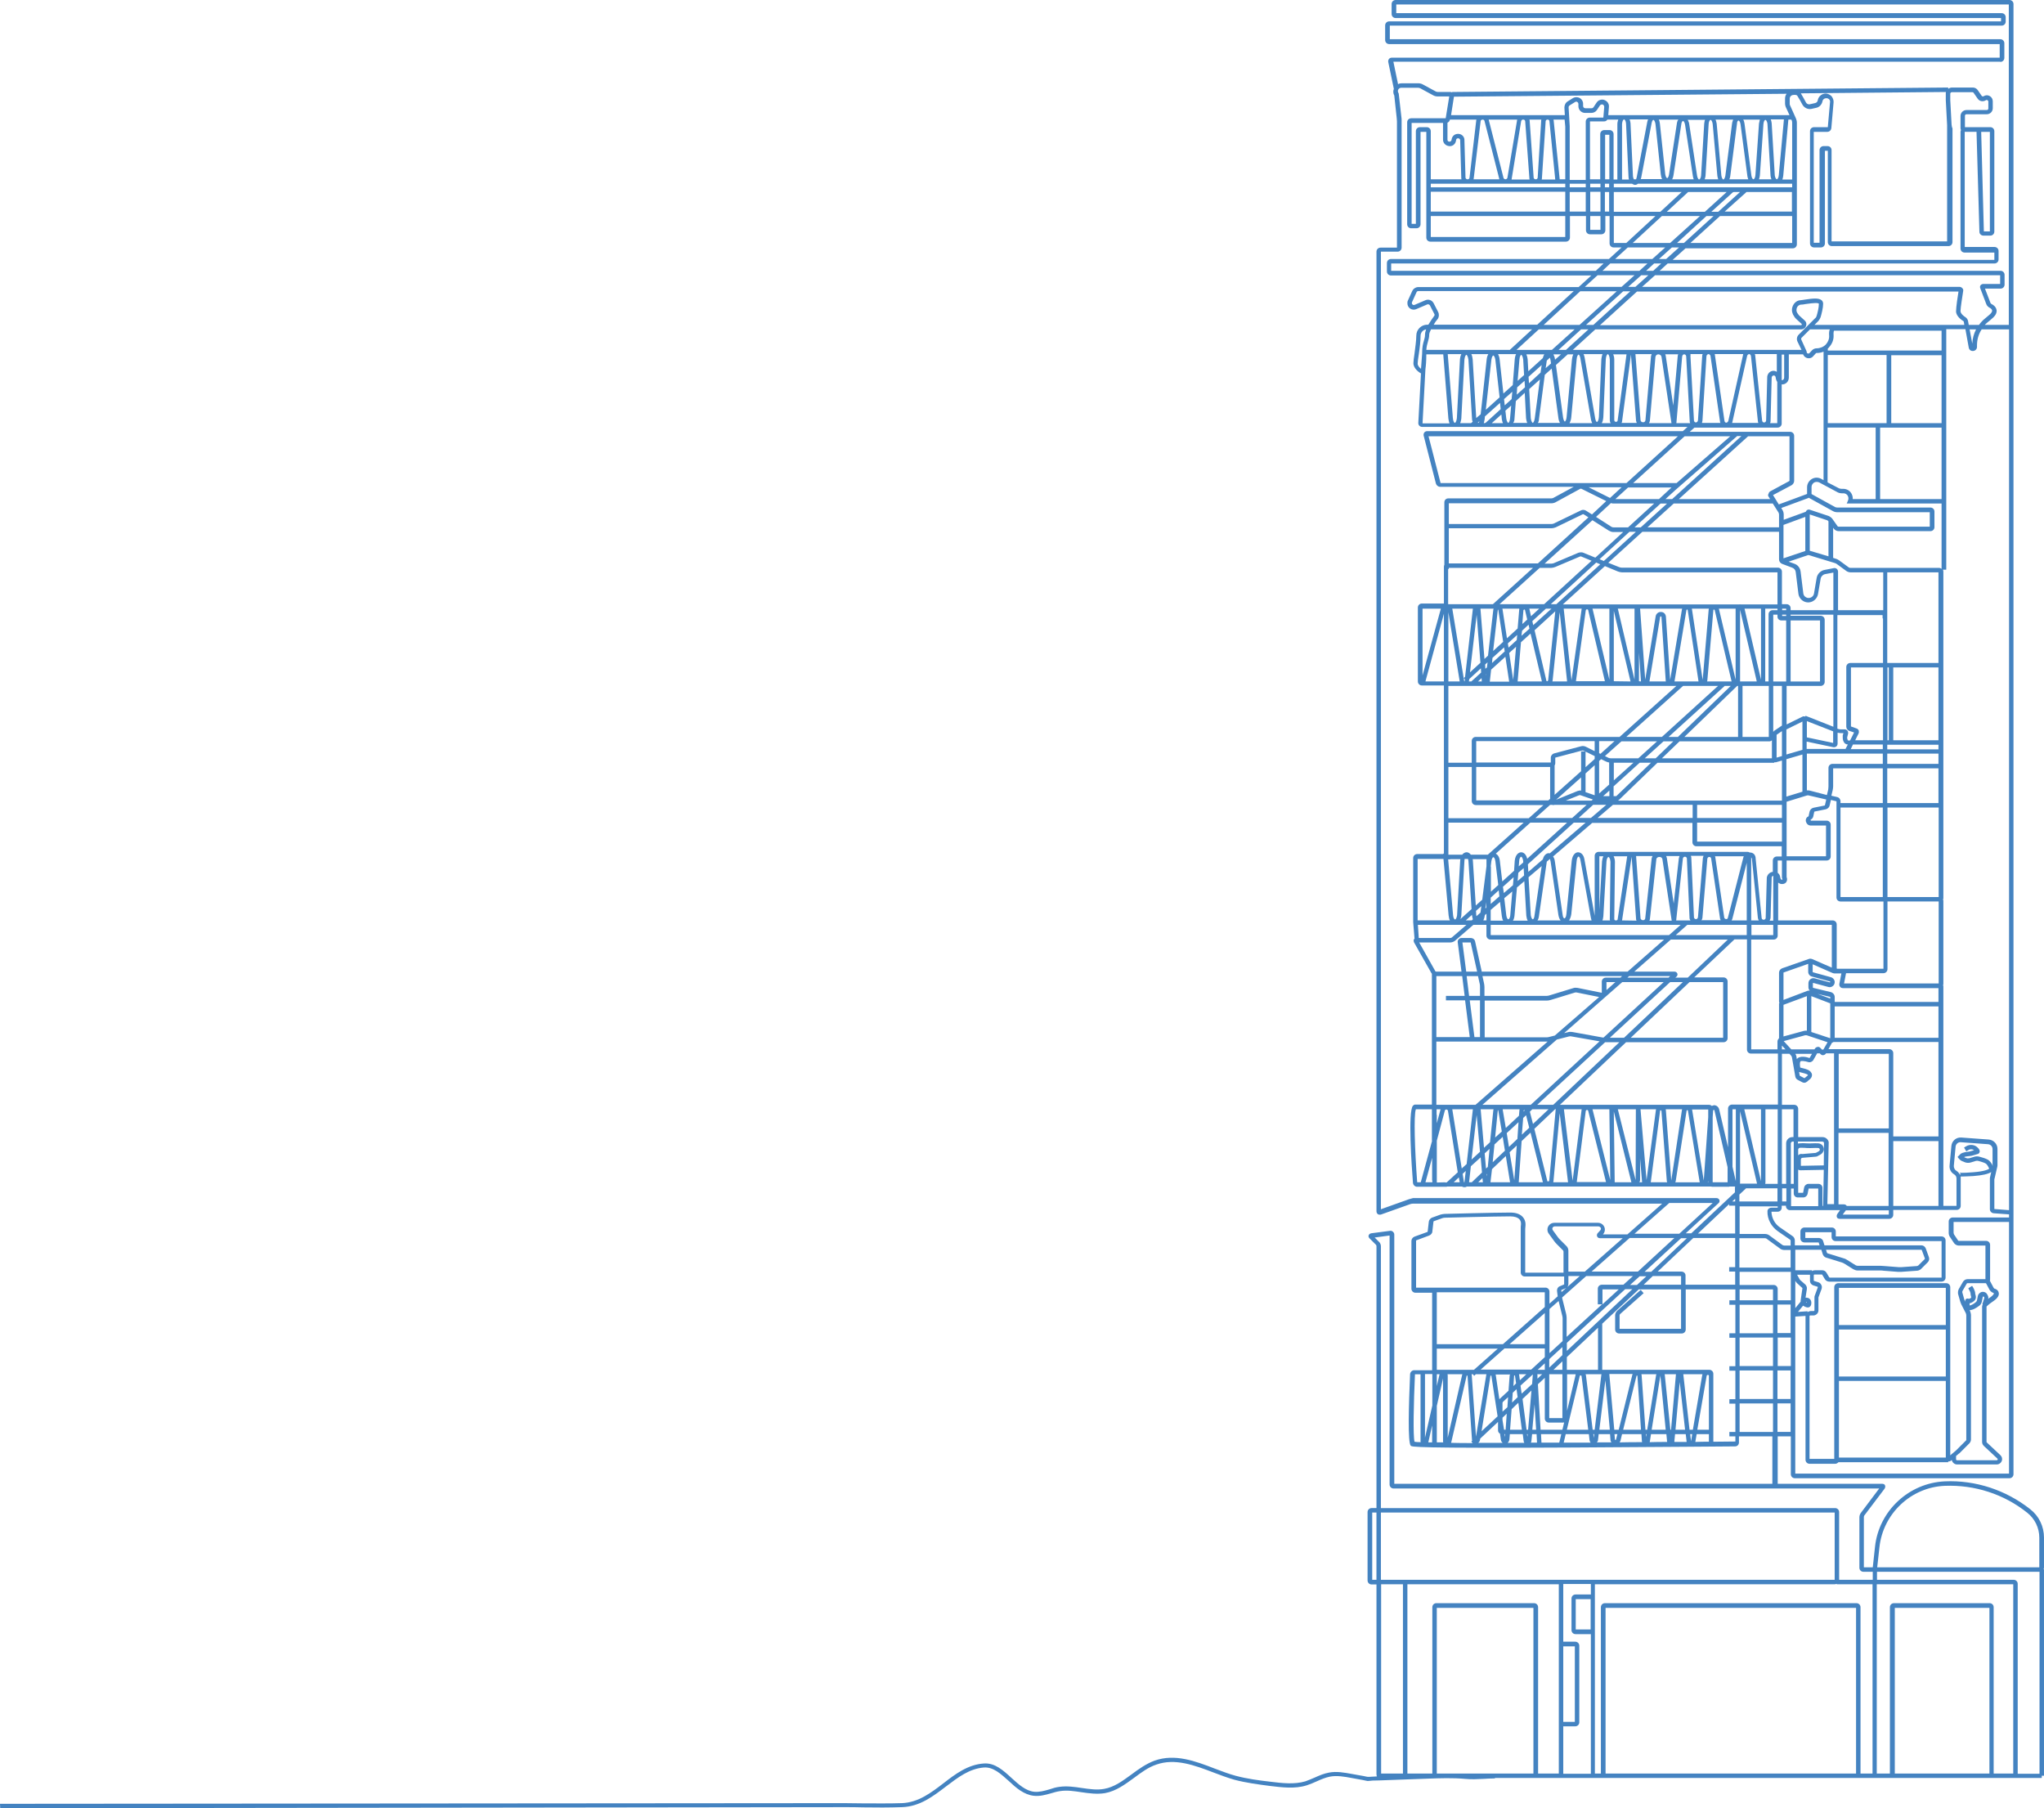 <svg xmlns="http://www.w3.org/2000/svg" width="918" height="812" viewBox="0 0 918 812"><style type="text/css">.st0{fill:#4483c1;}</style><path class="st0" d="M918 690.5c0-5-2.2-9.7-6.2-12.8-10.9-8.6-24.5-13.1-38.3-12.5-16.2.7-29.7 13.3-31.4 29.4l-1 9.2h-4v-22.6c0-.2.1-.6.3-.8l9-11.9c.3-.5.4-1 .2-1.5s-.7-.7-1.3-.7h-46.9v-21.3h5.9v17c0 1 .8 1.8 1.8 1.8h96.4c1 0 1.8-.8 1.8-1.8v-660.2c0-1-.8-1.8-1.8-1.8h-275.7c-1 0-1.8.8-1.8 1.8v4.5c0 1 .8 1.8 1.8 1.8h271.9v1.5h-274.8c-1 0-1.8.8-1.8 1.8v6.6c0 1 .8 1.8 1.8 1.8h274.2v6.1h-273c-.5 0-1 .2-1.3.6-.3.4-.4.9-.3 1.4l2.5 12c-.4 1-.3 2.1.2 3l1.1 10.2.1 1.4v56.7h-7.4c-1 0-1.8.8-1.8 1.8v430.9c0 .5.2 1 .6 1.3.4.3.9.3 1.4.2l13.2-4.7c.3-.1.8-.2 1.1-.2h112l-15.6 13.8h-11l.1-.1c.8-.9 1-2.2.5-3.3-.5-1.1-1.6-1.8-2.8-1.8h-19.6c-1.2 0-2.2.6-2.8 1.7-.5 1-.4 2.3.3 3.2l2.4 3.3c.3.4.7.9 1.1 1.3l2.9 2.9c.1.1.2.4.2.6v9.4h-17.2v-19.6c0-.4.1-1 .1-1.3 0-.1.4-2.2-1.1-4-1.2-1.4-3.1-2.1-5.7-2.1-6.6 0-29.2.6-29.5.6-.5 0-1.3.2-1.8.3l-3.9 1.4c-.7.3-1.3 1-1.4 1.8l-.5 4.4c0 .1-.1.2-.1.2l-5.8 2.1c-.8.3-1.4 1.1-1.4 1.9v21.5c0 1 .8 1.8 1.8 1.8h7.5v34.8h-8.1c-.9 0-1.7.8-1.8 1.7-.6 13.9-1.1 30.8.3 32.2.5.5 1.2 1.2 73.7.8 35.7-.2 71.6-.5 72-.5 1 0 1.7-.8 1.7-1.8v-2.7h15v21.3h-169.8v-111.9c0-.5-.2-.9-.6-1.3-.4-.3-.8-.5-1.3-.4l-8.4 1.1c-.6.1-1 .4-1.2.9-.2.5 0 1 .4 1.4l2.9 2.9c.1.1.2.4.2.6v117.6h-2.2c-1 0-1.8.8-1.8 1.8v30.7c0 1 .8 1.8 1.8 1.8h2.2v85.3c0 .3.1.6.2.9-2.1.1-3.1.2-3.6.2-.6 0-.5 0-1.1-.1-.6-.1-1.7-.4-4.3-.8l-2.2-.4c-3.4-.6-6.9-1.3-10.4-.6-2.2.4-4.3 1.3-6.3 2.2-1.4.6-2.8 1.2-4.2 1.7-5 1.5-10.7.8-15.6.2-5.2-.6-10.6-1.3-15.8-2.7-3-.8-6.1-2-9.3-3.2-8.8-3.4-17.9-6.8-27-3.6-3.8 1.4-7.2 3.8-10.4 6.2-4 2.9-7.7 5.7-12.3 6.5-3.2.6-6.5.1-10-.4-3.3-.5-6.8-1-10.2-.5-1.5.2-2.9.6-4.3 1.1-2.4.7-4.6 1.3-6.9 1.1-3.8-.4-6.9-3.2-10.2-6.2-3.7-3.4-7.5-6.9-12.5-6.5-7.1.5-12.7 4.7-18.1 8.9-5.5 4.2-11.2 8.6-18.6 8.9-5.8.2-11.7.1-17.4.1l-8.7-.1-379 .3.1 2 378.9-.5c2.9 0 5.8 0 8.7.1 5.7.1 11.7.1 17.5-.1 8-.3 13.9-4.9 19.7-9.3 5.4-4.1 10.5-8 17-8.5 4.2-.3 7.5 2.8 11.1 6 3.3 3.1 6.8 6.2 11.3 6.7 2.7.3 5.2-.4 7.7-1.1 1.3-.4 2.7-.8 4.1-1 3.1-.5 6.3 0 9.6.5 3.5.5 7.1 1 10.6.4 5-.9 9.1-4 13.1-6.9 3.1-2.3 6.3-4.7 9.9-5.9 8.4-3 17.2.3 25.6 3.5 3.1 1.2 6.4 2.4 9.5 3.3 5.3 1.4 10.8 2.1 16.1 2.8 5.2.6 11 1.4 16.4-.3 1.5-.5 3-1.1 4.5-1.8 2-.9 3.9-1.7 5.9-2.1 3.1-.6 6.5 0 9.7.6l2.2.4c2.5.4 3.6.7 4.2.8.8.2.9.2 1.7.1.6-.1 1.7-.2 4.3-.2l21.8-.8c5.5-.2 11.2-.4 16.8.1 2.9.3 5.6.1 8.2 0 1.7-.1 3.4-.2 5.2-.2v-.2h245.6v-1h1v-92.7h-.2c.1-.2.2-.5.2-.8v-13.4zm-119.7-47.5v-12.8h5.9v12.8h-5.9zm-80.6 3.6l.3-2.6h5.1l.2 2.6c0 .4.2.8.4 1.1h-6.6c.4-.3.6-.6.6-1.1zm-1.9-.9l-.2-1.7h.4l-.2 1.7zm2.5-3.7l2.7-22.2 2 22.2h-4.7zm6.8 2h1.3l-.6 2.4c0 .1-.1.2-.3.2-.2 0-.2-.2-.2-.2l-.2-2.4zm2.7 2.9l.7-2.9h8.7l.2 3 .1.6c-3.3 0-6.7 0-10.1.1.2-.3.3-.5.4-.8zm7.4-29.2c.2 0 .2.1.2.1l1.6 24.2h-8l6-24.2s0-.1.2-.1zm4 26.3h.3l-.2 1.3-.1-1.3zm1.8 3.2l.5-3.2h6.9l.3 3.1c0 .1 0 .3.1.4-2.6 0-5.2 0-7.9.1l.1-.4zm.8-5.2l3.9-24.3 2.4 24.3h-6.3zm10.2 5.1l.3-3.1h4.8l.4 3.4v.1h-5.5v-.4zm.5-5.1l1.9-21.4 2.4 21.4h-4.3zm6.6 2h.9l-.5 3.2-.4-3.2zm2.9 0h5.5v3.4c-2 0-4 0-6.1.1l.6-3.5zm5-26.6c.1 0 .4 0 .5.3v24.3h-5.2l4.2-24.2c.1-.4.4-.4.5-.4zm-2.5.1l-4.2 24.5h-1.5l-2.8-24.9h8.6c0 .1 0 .2-.1.4zm-14 24.5h-.3l-2.5-24.5-.1-.4h5.1l-2.2 24.9zm-6.7-24.6l-4 24.6h-.8l-1.7-24.3-.1-.6h6.7c0 .1 0 .2-.1.3zm-10.7 0l-6.1 24.6h-2l-2.2-24.7v-.3h10.5c-.2.2-.2.3-.2.4zm-13.9-.1l-3 24.7h-.9l-3-24.3c0-.2-.1-.4-.2-.6h7.2s-.1.1-.1.2zm-19.4 30.5h-7.5l-.2-3.8h9.1l-.9 3.8h-.5zm-54.5-16.5l2.8-12.3v28.1c0 .2 0 .4.1.6h-2.9v-16.4zm-2 16.4h-1.8v-.1l1.7-7.5v7.6zm6.8-30.6h6.7l-.1.2-6.5 28.3v-28c0-.2-.1-.4-.1-.5zm-4.8 5.3v-5.3h1.2v.1l-1.2 5.2zm6.5 25.2l6.9-29.8c0-.1 0-.2.2-.1.1 0 .2.1.2.1l2 28.7c0 .1 0 .2.1.4l-.4.4.6.7c-3.5 0-6.7 0-9.6-.1-.1-.2-.1-.3 0-.3zm11.1-2.5l-1.9-27.5c0-.2-.1-.4-.1-.5h.6l.6.7.7-.7h4.8c-.1.1-.1.3-.1.4l-4.6 27.6zm38.3-65.8l1.9-.8c.8-.3 1.3-1.1 1.3-2v-3.5h5.1l-8.2 7.2-.1-.9zm34.4-8.3h-20.8l17.1-15.1h20.1l-16.4 15.1zm19.4-15h2.6l-16 15.1h-3l16.4-15.1zm-21.6 17l-4.3 3.9h-9.7c-1 0-1.8.8-1.8 1.8v7h1.9l-15.9 14.6v-8.5c0-.5-.1-1.2-.2-1.7l-1.6-6.4c-.1-.3-.2-.7-.2-1.1l10.8-9.6h21zm-6.4 6l-7.3 6.7v-6.7h7.3zm-40.7 63h-.7l-1.8-13.8 4-3.8-1.5 17.6zm2.9-11.4l.7 11.4h-1.7l1-11.4zm-3.1 13.4l-.1 1.2-.2-1.2h.3zm-11.3-6.3v-1.1l1.9-1.8-.5 7.2h-.7l-.7-4.3zm4.9-15.3l.3-4.6c0-.1 0-.1.2-.2.1 0 .2.1.2.1l.5 3.5-1.2 1.2zm1.4 1.4l.5 3.6-2.5 2.4.3-4.4 1.7-1.6zm1.2-6.2l-.1-.5h3.3l-2.9 2.7-.3-2.2zm-4.3.2l-.5 6.7-3.8 3.5c-.1.1-.2.2-.3.4l-1.6-10.8-.1-.4h6.6c-.2.1-.3.3-.3.6zm-3.2 12.2c0-.1.1-.4.2-.5l2.3-2.1-.3 4.5-2.2 2v-3.9zm4.1 2.8l3-2.9 1.6 12.1h-5.3l.7-9.2zm4.5-7l-.5-3.6 5.5-5v.3l-.3 4-4.7 4.3zm7.1-8.3c0-.1 0-.3-.1-.4h2.2l-2.1 2v-1.6zm3.3-2.4h-3.2l3.2-2.9v2.9zm2 2h5.9v19.7h-5.9v-19.7zm1.9-2l4-3.8v3.8h-4zm-1.9-1v-3.8l5.9-5.4v3.6l-5.9 5.6zm4.2-29.9l1.6 6.5c.1.3.2.9.2 1.2v10.3l-5.9 5.4v-19.8l4.1-3.6zm-6.2 19.4h-15.8l15.8-14v14zm0 2v3.8l-6.1 5.6h-22.7l10.7-9.5h18.1zm-24.4 12.2c0-.1 0-.1.2-.1.1 0 .2.1.2.1l2.8 18.2-7.2 6.7 4-24.9zm6.6 26.2l-.1 1.3-.2-1.3h.3zm1.9 2.4l.2-2.4h5.8l.4 3.1c0 .3.2.6.3.8h-7.5c.4-.3.7-.9.8-1.5zm9.9.5l.3-2.9h2l.2 3.8h-2.8c.2-.2.3-.5.3-.9zm4.1-4.9l-1.2-20.4 3.1-2.9v18.3c0 1 .8 1.8 1.8 1.8h6.4c.2 0 .3 0 .5-.1l-.8 3.3h-9.8zm11.8-24.9h4c-.1.1-.1.3-.1.4l-3.8 16v-16.4zm5.8.8c.1-.3.3-.3.4-.3.2 0 .3.1.4.3l3 24.1h-9.6l5.8-24.1zm-5.8-2.8v-5.7l14-13.2v18.9h-14zm0-8.5v-3.6l26.2-24.1h3.2l-29.4 27.7zm28.4-29.6l4.3-3.9h3l-4.2 3.9h-3.1zm10.2-4h12.7v3.9h-16.8l4.1-3.9zm12.9-2h-10.7l16-15.1h18.8v13.1h-2.7v2h2.7v5.9h-22.3v-4.2c0-.9-.8-1.7-1.8-1.7zm11.8-40.1l.2-.6v-.7 1.3h-.2zm-109.5 0l-.6-3.8 1.4-1.3-.6 5.1h-.2zm-8.4 0l-3.8.1v-18.8l3.6-13.5c.1-.5.6-.5.7-.5.1 0 .6.1.7.6l4.4 27.6-4.8 4.4-.3.2h-.5zm6.7-340.9c.2-.5.4-1.2.5-2l1.4-26.6c.2-1.6.7-2.1.9-2.1.1 0 .7.6.9 2.2l1.6 26.4c0 .6.1 1 .3 1.5l-.5.4-.2.2h-4.9zm-17.6-24.4c-.7-.5-1.5-1.4-1.5-2.3 0-.7.2-2.4.5-4.2.4-2.6.8-5.9.8-8.3 0-1.5 1.1-2.7 2.5-2.9-.3.8-.5 1.6-.5 2.3 0 1-.2 1.8-.5 2.8-.4 1.3-.8 2.9-.8 5.5v.3l-.5 6.8zm7.7-25.5l-2-3.9c-.7-1.4-2.3-2-3.7-1.4l-4.9 2.1c-.3.1-.6.1-.8-.1-.3-.2-.4-.4-.4-.8 0-.1 0-.3.1-.4l2-4.4c.1-.3.5-.5.8-.5h69.8l-16.4 15.1h-46.5c.5-.9 1.1-1.8 1.9-2.7.5-.8.6-2 .1-3zm77.3-21.8h16.7l-3.6 3.3h-16.6l3.5-3.3zm-6.5 3.3h-91.9v-3.3h95.4l-3.5 3.3zm8.1-24.6h18.7l-13.1 12.1h-5.6v-12.1zm-10.6 0h4.6v6.2h-4.6v-6.2zm0-2v-8.9h4.6v8.9h-4.6zm-61.2-51.6l149.4-1.3c-.5.6-.7 1.4-.7 2.2v2.2c0 .5.1 1 .3 1.5l1.7 3.7h-81.4l.3-3.7c.1-.8-.2-1.7-.8-2.3-.6-.6-1.4-1-2.2-1-1 0-2 .5-2.5 1.3l-1.4 2.1c-.2.3-.5.5-.9.5h-2.8c-.6 0-1-.5-1-1v-1c0-1.1-.6-2.1-1.5-2.6-1-.5-2.1-.5-3 0l-2.4 1.5c-1 .6-1.5 1.7-1.5 2.8l.2 3.4h-51.1l1.3-8.3zm223.5 12.7l-.6-11.1v-2.9c0-.4.3-.7.7-.7h9.3c.2 0 .4.1.5.3l1.8 2.6c.8 1.2 2.4 1.5 3.7.7.3-.2.6-.1.7 0 .1.1.4.2.4.6v3.1c0 .4-.3.7-.7.7h-9.1c-1.5 0-2.7 1.2-2.7 2.7v5.5c0 .3.1.5.2.8-.1.2-.2.5-.2.8v52.4c0 1 .8 1.8 1.8 1.8h13.4v3.3h-144.5l5.8-5.2h48.2c1 0 1.8-.8 1.8-1.8v-54.7c0-.6-.2-1.3-.4-1.8l-2.7-6c-.1-.2-.1-.4-.1-.7v-2.2c0-.8.5-1.4 1.2-1.6.6-.1 1.8-.3 2.2.3.7 1.1 1.7 2.8 2.3 4 .8 1.4 2.4 2.2 4 1.9l2.2-.5c1.5-.3 2.5-1.5 2.8-2.9.1-.8.8-1.4 1.6-1.4h.2c.5 0 .9.2 1.2.5.3.3.5.8.4 1.2l-1 11.3h-6.2c-1 0-1.8.8-1.8 1.8v50.4c0 1 .8 1.8 1.8 1.8h3.1c1 0 1.8-.8 1.8-1.8v-41.6h1.3v41c0 1 .8 1.8 1.8 1.8h52.4c1 0 1.8-.8 1.8-1.8v-51.1c-.3-.4-.3-1.1-.4-1.5zm12.9 73.4l2.7 7.1c.2.6.9 1.3 1.5 1.6.3.1 1 .6 1.1 1.2.1.5-.4 1.3-1.4 2.1-.7.6-1.3 1.1-1.9 1.6-1 .8-1.9 1.8-2.6 2.8h-4.6l-.3-1.7c-.1-.7-.6-1.4-1.2-1.8-.6-.3-2.2-1.6-2.2-2.7 0-1.5.9-7 1.2-9 .1-.5 0-1-.4-1.3-.3-.4-.8-.6-1.3-.6h-142.5l5.8-5.2h155v3.9h-7.5c-.5 0-1 .2-1.3.6-.3.4-.3.9-.1 1.4zm12.8 413.9l-6.5-.5v-13.2c0-.2 0-.3.1-.5l1.2-5.2c.1-.3.1-.6.1-.9v-7.2c0-2.2-1.7-4-3.9-4.2l-12.3-.9c-2.3-.2-4.3 1.5-4.5 3.8l-.8 8.7c-.2 1.6.6 3.2 2 4 .7.4 1.1 1.1 1.1 1.9v12.3h-5.9v-98.9h-.2c.1-.2.2-.5.2-.8v-37.3c0-.3-.1-.5-.2-.8h.2v-147.1c0-.3-.1-.5-.2-.8h1.5v-108h8.6l1.5 8.3c.2 1 1 1.6 2 1.5 1-.1 1.7-.9 1.7-1.8v-.7c0-2.6.7-5.1 2.1-7.2h12.3v395.5zm0 3.3h-25.2c-1 0-1.8.8-1.8 1.8v5.1c0 .6.2 1.4.6 1.9l1.8 2.7c.4.6 1.3 1.1 2 1.1h12.1v15.1h-8.1c-.8 0-1.6.5-2 1.2l-1.9 3.3c-.3.6-.4 1.5-.3 2.1l.9 3.2c.1.5.4 1.1.6 1.6l2 3.9c.1.2.2.7.2 1v55.8c0 .1 0 .2-.1.3l-4.5 4.5-2.6 2.2v-75.5c0-1-.8-1.8-1.8-1.8h-48.5c-1 0-1.8.8-1.8 1.8v77.1h-11.1v-64.1c0-.1.1-.3.3-.3h1.4c1.2 0 2.3-1 2.3-2.3v-5.8l1.4-3.8c.2-.6.2-1.2-.1-1.8-.3-.6-.7-1-1.3-1.2l-1.9-.6c-.1 0-.2-.1-.2-.2v-2.4c0-.1.1-.3.3-.3h3.3c.1 0 .2 0 .2.1l1.2 2c.4.7 1.2 1.1 2 1.1h50.4c1 0 1.8-.8 1.8-1.8v-16.7c0-1-.8-1.8-1.8-1.8h-47.5v-2.2c0-1-.8-1.8-1.8-1.8h-12.3c-1 0-1.8.8-1.8 1.8v3.1c0 1 .8 1.8 1.8 1.8h6.4l.4 1.3h-11.1v-2.2c0-.7-.4-1.6-1.1-2l-5.5-3.8c-2.4-1.6-3.8-4.2-3.9-7.1h2.8c1 0 1.8-.8 1.8-1.8v-.9h1.9v.2c0 1 .8 1.8 1.8 1.8h22.5l-1.2 1.7c-.3.5-.4 1-.2 1.5s.7.7 1.3.7h22.2c1 0 1.8-.8 1.8-1.8v-2.2h28.5c1 0 1.8-.8 1.8-1.8v-13.2h.7c1.1 0 2.7-.1 4.9-.2 4-.3 6.7-.9 8.1-1.8l-.5 2.2c-.1.3-.1.6-.1.9v13.6c0 .9.7 1.7 1.7 1.8l6.9.5v1.4zm-10.3 29.6h.1l1.5 2.8c.3.6 1 1.2 1.6 1.4.2.1.4.2.4.3 0 .1-.2.7-1.4 1.6-.5.3-.9.6-1.2.9.1-.2.1-.5.1-.6 0-.9-.7-1.7-.8-1.9-.5-.6-1.5-.9-2.3-.6h-.1c-.7.3-1.4 1-1.5 1.7l-.4 2c0 .2-.2.5-.4.7-.4.4-1.7 1.4-2.8 1.6h-.1v-1c.4 0 .8-.2 1.3-.5 2-1.1 1.5-2.7 1.3-3.4-.1-.2-.1-.4-.1-.5 0-1.2-1.1-3.1-1.4-3.4l-1.7 1.1c.5.8 1 1.9 1 2.3 0 .5.1.8.2 1.2.2.7.2.7-.3 1-.5.3-.7.2-.8.2-.2-.1-.7-.2-1.1.1-.4.3-.4.6-.4 1.2l-.4-1-.9-3.2c0-.1 0-.5.1-.6l1.9-3.3c0-.1.2-.1.3-.2h8.3zm-13.4 77.5l1.3-1.1.2-.1 4.5-4.5c.4-.4.7-1.1.7-1.7v-55.8c0-.6-.2-1.4-.4-1.9l-.2-.4c.3 0 .5 0 .8-.1 1.8-.4 3.5-1.9 3.7-2 .5-.4.9-1.2 1-1.8l.4-2c0-.1.1-.2.2-.2h.2c.1.1.3.4.3.5 0 .3-.5 1.7-.9 2.9l.2.1c-.2.4-.3.7-.3 1v60.8c0 .7.3 1.3.8 1.8l6.1 5.7c.1.1.1.2.1.3 0 .2-.2.4-.4.4h-17.9c-.2 0-.4-.2-.4-.4v-1.5zm-4.6.7h-48v-34.4h48v34.4zm0-59.5h-48v-16.7h48v16.7zm0 23.1h-48v-21.1h48v21.1zm-62.1-28.9v-.4l-4.3.3 2.3-2.8c1.2.8 2.2 1 2.9.6.4-.3.9-.8.8-2.2-.1-.9-.7-1.7-1.6-1.9-.3-.1-.7-.1-1-.1l.6-3.9c.1-.8-.2-1.5-.7-2l-2.4-2.1-1.3-2.3h5.8v2.7c0 1 .6 1.8 1.5 2.1l1.9.6c.1 0 .1.1.1.1v.2l-1.4 3.8c-.1.3-.1.5-.1.8v5.7c0 .1-.1.3-.3.3h-1.4c-.6.1-1 .2-1.4.5zm-13.5 9.4v-12.8h5.9v12.8h-5.9zm6 2v12.8h-5.9v-12.8h5.9zm-5.8-47.7l5.5 3.8c.1.1.2.3.2.4v2.2h-2.8c-.2 0-.6-.1-.8-.2l-6-4.4c-.5-.4-1.3-.6-1.9-.6h-11.4v-12.4h17.1v.6h-2.8c-1 0-1.8.7-1.8 1.6-.1 3.5 1.7 6.9 4.7 9zm-5.8 3.1c.2 0 .6.1.8.3l6 4.4c.5.4 1.3.6 1.9.6h2.8v7.9h-23v-13.2h11.5zm27.4 8.7l7.1 2.2c.3.1.8.3 1.1.5l4 2.5c.5.3 1.3.6 1.9.6h10.3c.4 0 1 0 1.4.1l6.4.5h1.7l7-.5c.6 0 1.5-.4 1.9-.9l2.9-2.9c.6-.6.8-1.5.5-2.3l-1.4-3.9c-.3-.8-1.1-1.4-2-1.4h-43.5l-.6-1.9c-.2-.8-1.1-1.4-1.9-1.4h-6.1v-2.6h11.8v2.2c0 1 .8 1.8 1.8 1.8h47.6v16.4h-50.2c-.1 0-.2-.1-.3-.2l-1.2-2c-.4-.7-1.1-1.1-1.9-1.1h-3.3c-.5 0-.9.1-1.3.4v-.4h-7.5v-9.2h11.7l.6 1.9c.2.7.8 1.4 1.5 1.6zm0-3.5h42.9s.1 0 .1.1l1.4 3.8v.2l-2.9 2.9c-.1.1-.5.3-.6.3l-7 .5h-1.3l-6.4-.5c-.4 0-1.1-.1-1.6-.1h-10.3c-.2 0-.7-.1-.9-.2l-4-2.5c-.4-.3-1.1-.6-1.6-.7l-7.1-2.2c-.1 0-.2-.2-.3-.3l-.4-1.3zm-13.8 13.9l.3.5c.1.2.3.4.5.6l2.3 2.1c.1.1.1.1.1.2l-.8 5.5v.5l-2.4 2.9v-12.3zm4.8 9.6c.1-.1.2-.1.2-.1.1 0 .2.1.2.3-.1 0-.3-.1-.4-.2zm-29.7-53.1c.1-.2.1-.4.1-.6v-32l7.6 32.4v.1h-7.7zm-12.6-35c-.3-.3-.8-.5-1.3-.5h-66.9l29.7-28.1h43.8c1 0 1.8-.8 1.8-1.8v-25.5c0-1-.8-1.8-1.8-1.8h-13.2l18.1-17.1h5.6v49.5c0 1 .8 1.8 1.8 1.8h12.1v22.9h-20.6c-1 0-1.8.8-1.8 1.8v17.4l-4-17.1c-.3-1.1-1.3-1.9-2.4-1.8-.4.1-.7.2-.9.3zm-34.2 33.3l-8-31.8h8.1v.2l-.1 31.6zm-11.4 0l-7.9-31.5-.1-.3h7.6v.3l.4 31.5zm-27.9.6c-.2 0-.4 0-.4-.3l-5.8-23.3 9.4-8.9h.2v.1l-2.9 32c-.1.4-.3.4-.5.4zm-17.6-15.5l-1-6.2 5.3-4.9-.5 7.5-3.8 3.6zm3.5-.6l-1.1 15.6-2.1-12.6 3.2-3zm-13.8 10.3l-.6-6.8 2.2-2-.8 8.1-.8.7zm.5 2.4l-.1 1.1-.1-.9.2-.2zm28-61.5c-.3.1-.9.2-1.2.2h-27.9v-16.5h27.9c.5 0 1.3-.1 1.8-.3l10.8-3.3c.2-.1.7-.1 1 0l9.9 2-19.9 17.3-2.4.6zm-50.7-27.3h11.5l1.1 8.9h-8.4v2h8.6l2.1 16.5h-15v-27.4zm11.6-15.1h3.7l2.9 13.1h-4.9l-1.7-13.1zm7 15.1l.8 3.6c.1.3.1.9.1 1.3v4h-4.9l-1.1-8.9h5.1zm5.7-23h85.3l-5.2 4.6h-80.1v-4.6zm-32.7 0h21.8l-6.6 5.7c-.1.1-.5.2-.7.2h-14.1l-.4-5.9zm13.7-70.9h10.5v15.3c0 1 .8 1.8 1.8 1.8h30.4l-6.6 5.9h-36.1v-23zm7.1-38.5l-5.3-32.3c0-.1 0-.2-.1-.3h9.3l-3.5 30.6-.6.6.5.5-.1.9c-.1.1-.1.1-.2 0zm65.9-80c.4.1.7.2 1 .2h18.4l-11.7 10.7h-6.6c-.2 0-.7-.1-.8-.2l-7-4.5 6.7-6.2zm29-5.9l27.7-24.2h1.9l-31.1 28.3h-3l4.5-4.1zm41.8 3l.7 1.1h-41l31.1-28.2h18.6v19.9c0 .1-.1.2-.1.2l-8.5 4.6c-.4.2-.7.6-.8 1.1-.3.4-.3.9 0 1.3zm18.2.5l.2.2 10.5 5.8c.5.3 1.3.5 1.9.5h41.6v6.5h-41c-.1 0-.3-.1-.4-.2l-2.4-3.4c-.4-.5-1.1-1-1.6-1.2l-8.4-2.8c-.5-.2-1-.1-1.4.2-.2.2-.4.4-.5.7l-9.9 3.6v-2.4c0-.6-.2-1.4-.5-1.9l-.6-1 12.5-4.6zm-3.5-71c-.1-.3-.1-.6.1-.8l3.8-3.8h8.9c-.3.7-.4 1.6-.3 2.8.1 1.5-.5 2.9-1.5 4-1.1 1.1-2.6 1.7-4.1 1.7-.8 0-1.5.3-2.1.9l-1.1 1.2c-.3.4-.7.2-.8.2-.1 0-.5-.2-.5-.7v-.2l-2.4-5.3zm-71.1 37.1c-.5 0-1-.3-1.1-.9l-2.3-29.7h7.3l-.3.9-2.5 28.8c-.1.7-.7 1-1.1.9zm-12.2-.2c-.2 0-.7-.1-.7-.8v-27.1c0-1-.2-1.8-.5-2.4h6l-4 29.8c-.1.5-.6.5-.8.5zm-7.6-2.2c-.1 1.7-.7 2.3-.9 2.3-.1 0-.6-.4-.8-1.8l-4.7-27.1c-.1-.6-.3-1.2-.5-1.6h8.5c-.2.6-.4 1.3-.5 2.2l-1.1 26zm-15.3 2.1c-.1 0-.6-.5-.8-1.9l-3.2-23.5 5.3-4.8h2.5c-.3.6-.5 1.3-.6 2.2l-2.4 25.9c-.1 1.5-.7 2.1-.8 2.1zm-14.4.6c-.1 0-.7-.5-.9-2.1l-.7-13.1 4.8-4.3-2.3 17.4c-.2 1.6-.8 2.1-.9 2.1zm-1.7-17.8l-.2-2.9 5.9-5.3-.5 3.4-5.2 4.8zm-9.3 17.8c-.1 0-.7-.5-.9-2l-.4-3.5 2.6-2.3-.5 5.7c-.1 1.6-.7 2.1-.8 2.1zm-1.6-7.9l-.3-2.8 3.7-3.3-.3 3.3-3.1 2.8zm-11.9 7.9s-.1 0-.2-.1l.7-.7c-.1.6-.4.8-.5.8zm-.9-2.2l-1.6-26.4c-.1-1-.3-1.7-.6-2.3h7.6c-.3.6-.6 1.3-.7 2.3l-2.7 24.7-2 1.7zm-8.7.1c-.2 1.6-.7 2.1-.9 2.1-.2 0-.8-.6-.9-2.3l-2.3-28.6h6.1c-.3.6-.5 1.3-.6 2.2l-1.4 26.6zm15.5-26.2c.2-1.5.7-2 .9-2 .1 0 .7.5.9 2l1.9 16.8-6.2 5.6 2.5-22.4zm3.7-.3c-.1-1-.4-1.7-.7-2.3h8.1c-.3.6-.5 1.3-.6 2.3l-.9 11.6-4.2 3.8-1.7-15.4zm208.2-17.2c.1.1.3.3.3.4l.2 1.4h-67.3l1.6-1.6c.5-.5.9-1.2 1.2-2 .4-1.4 1.1-4 1.1-5.9 0-.6-.2-1.2-.7-1.6-1.3-1.1-4-.8-7.3-.3-.9.1-1.7.3-2.1.3-.5 0-1 .1-1.6.4-1.1.6-1.9 1.7-2.2 3-.3 1.4.1 2.8.9 3.9l.5.7.6.6 2.2 2c.2.2.1.3.1.4 0 .1-.1.2-.4.2h-90.2l16.6-15.1h144.4c-.3 1.6-1.1 7.1-1.1 8.9 0 2.3 2.8 4.1 3.2 4.3zm-31.4 397.4v-29.1h20.3v29.1h-20.3zm-20.9 0c-.2-.4-.7-.7-1.3-.7h-2.4v-32.1h22.5v32.8h-18.8zm18.9 2v1.9h-20.7l1.4-1.9h19.3zm-27.8-32.1c-.5-.5-1.2-.8-2-.8h-10.9v-12.7c0-1-.8-1.8-1.8-1.8h-5.5v-22.9h3.4l.7.8c.2.2.4.6.4.8l1.5 8.6c.1.6.5 1.2 1.1 1.5l1.9 1c.3.2.7.3 1 .3.5 0 .9-.2 1.3-.5.4-.4.9-.8 1.4-1.2.7-.7.8-1.4.8-1.9-.1-1.1-1.1-1.8-1.3-1.9-.4-.3-1.1-.5-1.6-.7l-2.3-.6c-.1 0-.1-.1-.1-.1-.2-1.2-.2-2.1.1-2.7.3-.3 1.9-.2 3.5.3.8.3 1.8-.1 2.3-.9l1.7-3h1.2l.3.3c.4.4.8.6 1.3.5.5-.1.9-.3 1.2-.8h3.6v67.7h-3l.6-27.4c.1-.6-.2-1.3-.8-1.9zm-1.7 30.1h-.3v-8.1c0-1-.8-1.8-1.8-1.8h-4.5c-.9 0-1.7.7-1.9 1.5l-.5 2.5h-2.2v-10.4c.3.2.6.3 1 .3l10.5-.2-.3 15.8c-.1.1-.1.2 0 .4zm.3-18.2l-10.3.2v-2.8c0-.4.3-.8.7-.8l5.9-.5c.4 0 .7-.1 1-.3l1.1-.6c.8-.4 1.4-1.2 1.6-2.1.1-.9-.2-1.7-.8-2.3-.5-.4-1.1-.7-1.7-.7-1-.1-1.8 0-2.6 0s-1.6.1-2.6 0c-1.1-.1-2.3-.1-3.1 0l-.8.1v-.9h10.9c.2 0 .4.1.6.2.2.2.2.4.2.6l-.1 9.9zm-11.5-4.5v-2.6c0-.4.4-.8.8-.8h.9c.7 0 1.4 0 2.1.1 1.1.1 1.9 0 2.8 0 .8 0 1.5-.1 2.4 0 .2 0 .3.1.5.2.2.2.2.4.2.6 0 .3-.2.5-.5.7l-1.1.6-.3.1-5.9.5c-.8-.2-1.5.1-1.9.6zm-2-2.7v15.5h-1.3v-18.2c0-.4.4-.8.8-.8h.5v3.5zm0 17.5v2.3c0 1 .8 1.8 1.8 1.8h2.5c.9 0 1.7-.7 1.9-1.5l.5-2.5h4.3v7.9h-12.2v-7.9h1.2zm-52.8-120.3l3-27.7c.1-.8.7-.9.9-.9.2 0 .7 0 .9.7l1.2 26.8v.2c.1.3.2.7.4.9h-6.4zm-89.7-1.9l-.1-.6-.1-1.8 2.4-2.1-.4 2.9-1.8 1.6zm-5.4-24.9c0-.3.1-.6.1-.8h1.5c.1.2.1.5.2.9l1.4 21.6-5 4.5c.2-.5.3-1 .4-1.6l1.4-24.6zm3.8 0c0-.3-.1-.5-.1-.7h6.2v3.2l-1.9 15-2.9 2.6-1.3-20.1zm36.7-42.8c.2-.3.3-.6.3-1v-2.5l12.1-3.2c.2 0 .5 0 .7.1l.7.3h-1.9v8.9l-11.9 10.6v-13.2zm24.6-38.5l-7.5-31.6-.1-.3h7.6v31.9zm-27.9.7c-.2 0-.4 0-.4-.3l-5.3-22.6 9.3-8.5-3.2 31c-.1.3-.3.3-.4.4zm-17.4-15.1l-.3-1.9 4.2-3.8-.2 2.3-3.7 3.4zm3.4-.4l-1.3 14.9-1.8-12.1 3.1-2.8zm-13.8 9.9l-.1-1.9 1.1-1-.3 2.3-.7.6zm.3 2.4l-.1.7v-.6l.1-.1zm2.9-7.3l5.2-4.7.3 1.8-5.7 5.2.2-2.3zm14.3-21.7c.3 0 .3.2.3.2l1 4.3-2.2 2 .5-6.2c.1-.1.2-.3.4-.3zm2.3-.2c0-.1 0-.1-.1-.2h4.5l-3.7 3.4-.7-3.2zm-4.6.3l-.7 8.4-4.8 4.4-2-13.1c0-.1 0-.1-.1-.2h7.6c.1.2.1.4 0 .5zm-9.4 0l2.2 14.4-4.5 4.1 2.1-18.5h.2zm10.7 9.4l2.9-2.7.4 1.8-3.6 3.2.3-2.3zm4.6-4.3l6.1-5.6h2.5l-8.2 7.4-.4-1.8zm46.5-40.1l-14.4 13.1-1.9-.8 13.4-12.3h2.9zm-.6-2l11.7-10.7h2.9l-11.8 10.7h-2.8zm78.7 10.5v-16.3l7.8 2.6c.2.1.5.3.6.5v15.7l-8.4-2.5zm11.2 5.5c.3.1.8.3 1 .5l4.1 3c.5.4 1.3.7 2 .7h14.7v17h-20.3v-17.3c0-.5-.2-1-.6-1.3-.4-.3-.9-.4-1.3-.3l-4.1.8c-1.8.3-3.3 1.8-3.6 3.6l-1.2 7c-.1.8-.7 1.5-1.4 1.8-.7.3-1.5.3-2.2-.1-.7-.4-1.1-1-1.2-1.8l-1.2-9.7c-.2-1.7-1.3-3.1-2.9-3.6l-2.5-.9 8.9-3c.1.1.2.1.3.1l11.5 3.5zm46.6 44.9h-23v-40.7h23v40.7zm0 212.6h-20.3v-37.4c0-1-.8-1.8-1.8-1.8h-27.3l1.6-2.9c.2 0 .3-.1.5-.2l.1-.1h47.2v42.4zm-44.8-37.1h22.5v33.5h-22.5v-33.5zm-7.6-2l-.6-.6c-.3-.4-.8-.6-1.3-.5-.5.1-.9.3-1.2.8l-.2.3h-10.4l-3.4-3.7 9.5-2.6c.2-.1.7 0 .9 0l9.3 3.1-1.9 3.3h-.7zm-11.2 4.4l-.2-1.2c-.1-.4-.2-.8-.5-1.2h7.5l-1.1 1.9c-1-.4-4.5-1.3-5.7.5zm1.2 5.8l2.3.6 1.1.4c.2.1.3.3.4.4 0 0 0 .1-.2.2-.5.4-.9.8-1.3 1.1h-.2l-1.9-1-.1-.1-.3-1.6h.2zm5.6-42.9l8 2.2c.1 0 .2.1.2.2l-.1.2s-.1.1-.2 0l-6.7-1.8c-.7-.2-1.4 0-1.9.4-.6.4-.9 1.1-.9 1.8v1.8c0 .6.2 1.1.6 1.5-.3 0-.7 0-1 .1l-10.8 4.1v-12.3l11.1-3.9v3.6c0 1 .7 1.9 1.7 2.1zm-12.8 12.7l10.5-3.9v15.5c-.5 0-.9 0-1.3.1l-9.2 2.5v-14.2zm12.5-3.9l8.4 3.2.1.1v15.6l-8.5-2.8v-16.1zm8.5 1.1l-5.7-2.1 5.5 1.3c.1 0 .2.1.2.2v.6zm48.6 17.6h-46.6v-14.1h46.6v14.1zm0-16.1h-46.6v-2.2c0-1-.7-1.9-1.7-2.2l-7.9-1.9c-.1 0-.2-.1-.2-.2v-1.8c0-.1.1-.2.1-.2s.1-.1.2 0l6.7 1.8c.7.2 1.4 0 1.9-.4.6-.4.9-1.1.9-1.8 0-1-.7-1.9-1.7-2.2l-8-2.2c-.1 0-.2-.1-.2-.2v-3.4l8.9 3.9c.3.1.6.2.9.2h3.1l-.9 4.6c-.1.5 0 1 .3 1.4s.8.6 1.3.6h42.9v6.2zm-84.5-67.1h-.3c-.3-.2-.6-.3-1-.3h-66.8c-1 0-1.8.8-1.8 1.8v26.9l-4.6-25.3c-.4-2.4-1.8-3.2-2.9-3.2-1.1 0-2.5 1.1-2.8 3.8l-2.4 23.9c-.1 1.5-.7 2-.9 2-.2 0-.7-.4-.8-1.7l-3.5-24c-.1-.9-.4-1.6-.8-2.1l17.6-15.1h45v8.7c0 1 .8 1.8 1.8 1.8h38.3v4.6h-2.2c-1 0-1.8.8-1.8 1.8v5.1c-1.3.1-2.4 1.1-2.7 2.5l-.5 18.2c-.1.7-.7.8-.9.8-.2 0-.8-.1-.9-.7l-2.7-26.7c0-1.7-1-2.7-2.4-2.8zm-10.9 29.9c-.1 0-.6-.1-.8-.6l-4-27v-.1c0-.2-.1-.3-.2-.5h13c-.1.1-.1.2-.2.4l-7 27.3c-.1.5-.6.5-.8.5zm-13.5 0c-.2 0-.7 0-.9-.7l-1.2-26.8v-.2l-.2-.7h5.7l-.3.9-2.2 26.5c-.1 1-.7 1-.9 1zm-10-7l-3.1-20.5c-.1-.3-.2-.6-.3-.8h6c-.1.3-.2.6-.3 1l-2.3 20.3zm-13.8 7.5c-.2 0-.9-.1-1.1-.8l-2-28h7.4c-.2.3-.3.7-.4 1l-2.9 27c-.1.8-.9.8-1 .8zm-19.6-4.7v-24h1.8c-.3.6-.5 1.3-.6 2.2l-1.2 21.8zm7.4 4.8c-.2 0-.7-.1-.7-.6l.3-25.7c0-1-.3-1.9-.6-2.5h6.1l-4.3 28.4c-.1.4-.7.4-.8.4zm-30.1-30.2c-1 0-2.2.8-2.7 2.8l-6.5 5.6-.2-3.4 20.6-18.7h5.3l-16.1 13.8-.4-.1zm-7.2 29.7c-.2 0-.7-.5-.9-1.9l-1-17 5.9-5-3.2 22c-.1 1.5-.6 1.9-.8 1.9zm-4.1-23l.2 3.3-2.9 2.5.3-3.7 2.4-2.1zm-2.2-.8l.2-2.4c.1-1.5.7-1.9.9-1.9.2 0 .7.5.9 1.9v.7l-2 1.7zm45-29.8l17.3-16.7h52.5v-.3c.2.1.3.1.5.1s.3 0 .5-.1l2.4-.7v18h-73.5c.1-.1.2-.3.2-.4l.1.1zm-25.1-87.9l18.8-17.1 5.8 2.4c.5.2 1.3.4 1.8.4h69.9v14.4h-16.5c-.2 0-.4-.1-.6 0h-79.2zm100.2 2.7h-1.8v-.7h1.8v.7zm47.8 60.4h20.6v2.1h-23v-2.1h2.4zm-23.4 28.2h19v40.2h-19v-40.2zm0-2v-.8c0-.9-.6-1.7-1.5-1.9l-2.6-.6.6-2.5c.1-.5.2-1.2.2-1.7v-8.1h22.3v15.6h-19zm-15.5 8.4c.3 1 1.1 1.7 2.2 1.7h6.8v13.8h-17.7v-24.5l9.1-2.8c.2-.1.7-.1.9 0l7.8 1.8-.6 2.6-.1.1-5 1c-.9.2-1.6.9-1.8 1.8l-.4 1.9-.1.2c-.9.3-1.4 1.4-1.1 2.4zm-48.9.4h38.1v8.5h-38.1v-8.5zm38.1-8v5.9h-38.1v-5.9h38.1zm-17.7-53.4h11.8v22.9h-11.8v-22.9zm13.8 20.7v-20.7h3.9v17.8l-3.4 2.3c-.2.1-.3.3-.5.6zm3.7-50.1h2.1v27.4h-5.8v-30h1.9v.9c0 1 .8 1.7 1.8 1.7zm4.1 0h13.2v27.4h-13.2v-27.4zm7.3 45.2l11.8 4.6v5.2l-11.8-2.5v-7.3zm16.3 8.7l.2.5c.3.8 1.1 1.3 1.9 1.3l-1 1.9v.1h-17.5v-3.3l11.9 2.5c.5.1 1 0 1.4-.3.4-.3.6-.8.6-1.3v-4.9c.5.1 1 .2 1.4.2h1.2l-.3 1.1c0 .8 0 1.7.2 2.2zm-18.3-2.9v7.1l-7.2 2.1v-11.1c0-.1.1-.2.1-.2l7.1-3.5v5.6zm-11.6.5c0-.1.1-.3.2-.3l2.2-1.5v11.2l-2.4.7v-10.1zm4.4 10.8l7.2-2.1v16.7l-7.2 2.2v-16.8zm10.5 14.1c-.4-.1-.8-.1-1.3-.1v-16.5h34.1v4.6h-22.6c-1 0-1.8.8-1.8 1.8v8.4c0 .3-.1.9-.1 1.3l-.6 2.5-7.7-2zm57.8-12h-23v-4.6h23v4.6zm0 2v15.6h-23v-15.6h23zm-24.9-8.6h-14.5l1-2.1h13.4v2.1zm-12.5-4l1.5-3c.2-.4.2-.9.1-1.4-.2-.4-.6-.8-1-.9l-2.5-.9v-26.5h14.4v32.7h-12.5zm12.5-54.7v20h-14.7c-1 0-1.8.8-1.8 1.8v26.8c0 .8.6 1.7 1.4 1.9l2.1.7-1.8 3.6h-.9l-.1-.1-.2-.5c-.1-.2-.1-.6-.1-.8l.4-1.6c.1-.5 0-1-.3-1.4-.3-.4-.8-.6-1.3-.6h-1.8c-.3 0-.8-.1-1.1-.2l-.3-.1v-51h20.3v1.5zm-22.4 48.6l-12.4-4.9-.1.4c-.4-.2-.9-.2-1.3 0l-7.1 3.5v-17.3h15.3c1 0 1.8-.8 1.8-1.8v-27.9c0-1-.8-1.8-1.8-1.8h-13.5v-.5h19.2v50.3zm-21.1-49.7h-1.8v-.6h1.8v.6zm-3.9-2.6h-2.2c-1 0-1.8.8-1.8 1.8v30.2h-1.5v-32.7h5.5v.7zm-7.4 31.2l-7.4-31.9h7.4v31.9zm-11.4-31.9v31.9l-7.5-31.8v-.1h7.5zm2 32.6v-32.1l7.5 32.2h-7.5v-.1zm-.9 2.1v22.9h-24.1l23.7-22.9h.4zm14 24.9c.5 0 .9-.2 1.2-.5v8.1h-49.4l7.9-7.6h40.3zm-35 28.5h.6v5.9h-42.7l6.9-5.9h35.2zm-39.6-3.9l2.8-2.5v2.5h-2.8zm-3.8-.4l-4.1-1.4v-8.4l4.1-3.7v13.5zm-6.1-2.1c-.5-.1-1.1 0-1.6.2l-9.6 3.9 11.2-10v5.9zm-.9 2.1c.2-.1.5-.1.7 0l5.5 1.9-.6.5h-11.6l6-2.4zm12.2 4.3l-6.9 5.9h-5.5l6.5-5.9h5.9zm79 33c.1.3.1.5.1.6 0 0-.2.1-.3 0-.1 0-.5-.2-.6-.8l-.1-.5c-.1-.7-.5-1.3-1.1-1.8v-5.5h1.9v7.8l.1.2zm-4 20.9v4.6h-9.8v-4.6h9.8zm-1.6-2c.2-.3.3-.7.4-1.1l.5-18.2c.1-.5.4-.7.7-.7v20.1h-1.6zm3.6-17.2c.3.4.8.6 1.3.8.9.2 1.8 0 2.4-.6.5-.6.7-1.5.3-2.5v-7.4h18c1 0 1.8-.8 1.8-1.8v-14.3c0-1-.8-1.8-1.8-1.8h-7s-.2 0-.2-.2c-.1-.2.1-.3.1-.3.6-.3 1-.9 1.1-1.5l.4-1.9c0-.1.1-.2.2-.2l5-1c.8-.2 1.5-.8 1.7-1.6l.6-2.6 2.5.6v43.2c0 1 .8 1.8 1.8 1.8h19.3v30.2h-20.8c-.1 0-.2-.1-.2-.2v-19.7c0-1-.8-1.8-1.8-1.8h-24.5v-17.2zm30.7 40.9h16.8c1 0 1.8-.8 1.8-1.8v-30.4h23v36.8h-42.5l.9-4.6zm18.6-34.2v-40.2h23v40.2h-23zm0-70.4v-32.7h.6v32.7h-.6zm-36.9-85l-9.8 3.3v-15l9.8-3.6v15.3zm-10.4 5.8l4.5 1.7c.9.3 1.5 1.1 1.6 2l1.2 9.7c.2 1.4 1 2.6 2.2 3.3 1.2.7 2.7.8 4 .2 1.3-.6 2.3-1.8 2.6-3.3l1.2-7c.2-1 1-1.8 2-2l3.7-.7v16.9h-19.2v-.9c0-1-.8-1.8-1.8-1.8h-2.1v-14.6c0-1-.8-1.8-1.8-1.8h-70.1c-.3 0-.8-.1-1.1-.2l-5-2 15.3-13.9h61.4v12.4c0 .9.6 1.7 1.4 2zm-81.7.2l-19.7 17.9h-2.5l20.4-18.7 1.8.8zm-8.3 19.9c-.1.2-.1.3-.1.5l-4.5 31.7-3.5-32.1v-.1h8.1zm23.7 0v31.9l-7.5-31.9h7.5zm21.4 0l-.1.3-5.3 31.7-1.9-28.4c-.1-1.2-1-2.1-2.2-2.1-1.2-.1-2.2.8-2.4 1.9l-4.7 28.5-2.3-31.9h18.9zm12 0l-.1.4-2.7 31.6-4.8-31.7c0-.1 0-.2-.1-.3h7.7zm-.7 32.3l2.7-31.6c0-.1 0-.3.3-.3l.3.2 7.6 32.1h-11c0-.1 0-.3.1-.4zm10.5 2.4l-23.7 22.9h-4.2l25.2-22.9h2.7zm-25.8 24.9l-7.9 7.6h-4.9l8.4-7.6h4.4zm-10 9.6l-15.6 15h-1.2v-4.4l11.7-10.6h5.1zm-16.7 7.9v-7.9h8.8l-8.8 7.9zm-2 1.8l-4.6 4.1v-14.6l.9-.8 2.3 1.1c.4.2.9.3 1.3.4v9.8zm-6.6-11.4l-4.1 3.7v-7l4.1 2v1.3zm-19.1 20.6c.2.1.4.1.5.1.2 0 .4 0 .6-.1h14.4l-6.5 5.9h-16.5l6.6-5.9h.9zm6.7 8l-17.9 16.2c-.5-2.1-1.7-2.9-2.7-2.9-1.1 0-2.6 1-2.9 3.8l-.3 4.5-5.3 4.8-1.1-9.3c-.2-1.8-1-2.7-1.8-3.2l15.5-13.9h16.5zm-34.3 19.7l.3-2.4c.2-1.3.7-1.8.9-1.8s.7.4.9 1.8l1.3 10.7-3.3 3v-11.3zm-2 16v2.5l-.4.3.4-2.8zm2-2l3.6-3.3.3 2.7-3.9 3.4v-2.8zm5.5-4.9l4.8-4.3-.3 3.6-4.1 3.5-.4-2.8zm4.2 2.1l-.9 10.6c-.1 1.5-.7 1.9-.9 1.9-.2 0-.7-.4-.9-1.8l-.9-7.7 3.6-3zm1 10.8l1.1-12.6 3.3-2.8.9 15.5c.1.9.3 1.6.6 2.2h-6.6c.4-.6.6-1.4.7-2.3zm11 .1l3.5-24.3 1.4-1.2c.1.3.2.6.3 1.1l3.5 24c.2 1.1.5 1.9 1 2.5h-10.4c.4-.5.6-1.2.7-2.1zm14.5-.7l2.4-23.9c.1-1.5.7-2 .9-2 .1 0 .6.4.8 1.6l4.7 25.9c.1.5.2.9.3 1.2h-10.1c.4-.6.8-1.5 1-2.8zm14.4.9l1.4-24.6c.1-1.5.7-2 .9-2 .2 0 .8.6.9 2.2l-.3 25.6c0 .3 0 .5.1.7h-3.4c.2-.5.3-1.1.4-1.9zm8.4 1.9l4.3-28.6 2 28v.1c0 .2.1.4.2.6l-6.5-.1zm12.5-.5l2.9-27c.1-.7.8-1 1.3-1 .6 0 1.2.2 1.4.9l4.2 27.7h-10c.1-.3.1-.4.2-.6zm23.6-.7l2.2-26.5c.1-.7.7-.8.8-.8.2 0 .7 0 .9.6l4 27v.1c.1.3.2.5.3.7h-8.7c.3-.2.4-.6.5-1.1zm13.4.6l6.5-25.3v25.9h-6.8l.3-.6zm8.8-27.2l2.7 26.7c.1.4.2.8.4 1.1h-3.4v-28.3l.3.5zm-.3 36.4h10.1c1 0 1.8-.8 1.8-1.8v-4.8h24.3v19.2l-8.7-3.8c-.5-.2-1.1-.3-1.6-.1l-12 4.2c-.8.3-1.4 1.1-1.4 1.9v13c0 .3.1.5.2.8h-.2v15.7c-.4.4-.7.9-.7 1.5v3.5h-11.8v-49.3zm13.8 47.6l1.6 1.7h-1.6v-1.7zm70.3-137.1h-20.3v-32.7h20.3v32.7zm-49.7-173h26.4v30.6h-26.4v-30.6zm51.1 30.6h-22.6v-30.5h22.6v30.5zm0 2v32.1h-27.6v-32.1h27.6zm-156.4-46.1h-3.3l16.7-15.1h3.2l-16.6 15.1zm-2.2 2l-10.1 9.2h-3.3l10.1-9.2h3.3zm-27 18.8l-.3-5.4c-.1-.9-.3-1.6-.6-2.2h8.1c-.3.4-.5 1-.7 1.7l-6.5 5.9zm-3.2-7.4c.1 0 .7.5.9 2.1l.4 7-2.9 2.6.8-9.5c.1-1.6.7-2.2.8-2.2zm13.8-2.2h-15.9l10-9.2h16.1l-10.2 9.2zm-15.6 16.8l3.3-2.9.2 2.9-3.7 3.3.2-3.3zm13.3-12l1.4-1.3c.1.3.2.7.3 1.2l.2 1.4-2.4 2.1.5-3.4zm3.7-.4c-.1-1-.4-1.7-.7-2.3l.1-.1h3.3l-2.7 2.4zm99.7 5.5c-.5-.3-1-.5-1.6-.5-1.4 0-2.6 1.1-2.8 2.6l-.5 19.7c-.1.7-.5.9-.9.9s-.8-.2-.9-.9l-3.1-29.2c0-.2-.1-.4-.2-.6h9.9v8zm-22.8 22.8c-.4 0-.7-.3-.8-.8l-4.3-29.6v-.1l-.1-.3h12.8v.1l-6.7 30c-.3.5-.6.7-.9.7zm-16-30.3l-.1-.5h5.5c-.1.2-.2.5-.2.7l-1.9 29c-.1.7-.5.9-.9 1-.4 0-.8-.3-.9-.8l-1.6-29.3.1-.1zm5.3 29.5l1.8-29c.1-.7.5-.9.9-1 .4 0 .7.3.9.7l4.3 29.6v.1c0 .2.1.3.2.5h-8.3c0-.2.1-.5.2-.9zm13.4.7l6.7-30c.2-.4.5-.7.9-.7.3 0 .7.3.8.9l3.1 29.2c0 .3.1.5.2.8h-11.8s.1-.1.1-.2zm17.2-.5l.5-19.7c.1-.6.5-.9.9-.9s.8.2.9.9l.1.6c.1.5.3 1 .6 1.4v18.5h-3.2c.1-.3.2-.6.2-.8zm-62.4-32.1h-26.4l10.1-9.2h92.4c1 0 1.9-.6 2.2-1.5.4-.9.1-2-.7-2.6l-2.2-2-.3-.3-.5-.7c-.5-.6-.7-1.4-.5-2.2.1-.7.6-1.3 1.2-1.6.2-.1.4-.2.6-.2.6 0 1.4-.1 2.4-.3 3.5-.5 5.5-.6 5.8-.1 0 1.7-.6 4.1-1 5.4-.1.4-.3.8-.7 1.1l-7.4 7.4c-.8.8-1 2.1-.5 3.1l1.8 3.7h-76.3zm68.5 2v10.4c0 .8-.5 1.1-.8 1.2h-.3v-11.5h1.1zm-47.6 0c-.1.3-.2.5-.2.8l-2 22.2-3.4-22.4-.2-.6h5.8zm67.7-3.1c1.4-1.5 2.2-3.4 2.1-5.4-.1-1.4.1-1.9.2-2.1h48.3v8.9h-51.1v-.9c.2-.1.4-.3.5-.5zm-.5 36h21.5v32.1h-10.3c.1-.9-.2-1.9-.7-2.7-.8-1.2-2.1-1.9-3.6-1.9h-.8c-.2 0-.7-.1-1-.2l-5.2-2.7v-24.6zm4.3 29c.5.3 1.3.5 1.9.5h.8c.8 0 1.5.4 1.9 1 .4.7.5 1.4.2 2.2l-.6 1.4h42.6v29.3c-.3-.2-.7-.4-1.1-.4h-39.9c-.2 0-.6-.1-.8-.3l-4.1-3c-.4-.3-1.1-.7-1.6-.8l-1.2-.4v-13.5l.4.5c.4.6 1.3 1 2 1h41.3c1 0 1.8-.8 1.8-1.8v-7c0-1-.8-1.8-1.8-1.8h-41.9c-.2 0-.7-.1-.9-.2l-10.5-5.8c-.1 0-.1-.2-.1-.2v-3c0-.8.4-1.5 1.1-2 .7-.4 1.5-.4 2.3-.1l8.2 4.4zm-26.4 9.2c.1.2.2.6.2.9v5.7h-59.1l11.8-10.7h44.5l2.6 4.1zm-53.7-6.1h-19.6l5.7-5.2h19.5l-5.6 5.2zm-22.5 14.2c.5.3 1.3.6 1.9.6h4.5l-12.5 11.5-5.4-2.2c-.6-.3-1.5-.2-2.2 0l-11.1 4.7c-.3.1-.8.2-1.1.2h-3l21.5-19.5 7.4 4.7zm-25.9 16.7c.5 0 1.3-.2 1.8-.4l11.1-4.7c.1-.1.5-.1.6 0l4.6 1.9-21.3 19.5h-20l18-16.3h5.2zm-25.9 18.3c0 .1 0 .2-.1.3l-2.4 20.8-1.6 1.5-1.8-22.6h5.9zm-5.9 24.3l-4.7 4.3 3-25.8 1.7 21.5zm-5 7.3l5.2-4.8.1 1.9-4.4 4h-1.1l.2-1.1zm5.5-.4l.1 1.5h-1.7l1.6-1.5zm4.3-3.8l6.4-5.8 1.7 11.2h-8.7l.6-5.4zm13.4-12.3l4.3-3.9 5.1 21.5h-10.9l1.5-17.6zm14.2 17.3l3.2-30.8 3.3 30.9v.2h-6.6c0-.1 0-.2.1-.3zm10.5.1l4.4-31.7c.1-.4.4-.5.5-.5.1 0 .5 0 .6.4l7.5 31.9h-13.1c.1 0 .1 0 .1-.1zm17 .1v-31.6l7.5 31.7-7.5-.1zm11.3 0v-12.8l.9 12.9-.9-.1zm9.5-28.8c0-.1 0-.3.3-.3s.3.2.3.3l1.9 28.4c0 .2 0 .3.1.5h-7.4l4.8-28.9zm6.5 28.6l5.3-31.7c0-.1.1-.3.3-.3.3 0 .3.2.3.3l4.8 31.7c0 .1 0 .2.1.3h-10.9c.1-.1.1-.2.1-.3zm19.5 2.3l-25.2 22.9h-16l25.5-22.9h15.7zm-27.4 24.9l-8.4 7.6h-12.4c-.3 0-.8-.1-1-.2l-1.6-.8 7.4-6.6h16zm-25.4 5.6l-.6-.3v-5.4h6.9l-6.3 5.7zm-2.6-1.2l-4-2c-.6-.3-1.5-.4-2.1-.2l-12.1 3.2c-.8.2-1.5 1-1.5 1.9v2.2h-33.5v-9.6h53.2v4.5zm-20 7.1v14.3l-.8.7h-32.4v-15h33.2zm-45.7 25h33.8l-16.1 14.4h-7.6c-.6-.8-1.3-1.1-1.9-1.1-.6 0-1.4.3-2 1.1h-6.2v-14.4zm.8 16.4h4.6l-.1.6-1.4 24.6c-.2 1.4-.7 1.9-.9 1.9-.2 0-.8-.5-.9-2l-2.2-25h.9zm7 27.5l2.8-2.5v.2c.1.7.2 1.3.4 1.8l-.5.5h-2.7zm8.5-2l.1-.4.7-.6v3h-1.4c.2-.5.5-1.1.6-2zm2.7-2.7l4.2-3.6.8 6.4c.1.8.3 1.5.6 2h-5.6v-4.8zm88.3 6.7h26.7v4.6h-31.9l5.2-4.6zm18.2 6.6l-18 17.1h-5.6l.5-.4c.7-.6.5-1.3.4-1.5-.1-.2-.4-.8-1.3-.8h-18l16.4-14.4h25.6zm-46.6 44.1h-6.4l27.1-25h5.7l-26.4 25zm29.4-25h15.1v25h-41.5l26.4-25zm-38.9 24.9l-13.8-2.5c-.5-.1-1.4-.1-1.9.1l-1.7.4 26.1-22.9h18.6l-27 24.9h-.3zm1.6-21.3v-3.6h4l-4 3.6zm-.6 23.4h6.4l-29.7 28.1h-7.2l30.5-28.1zm29.2-29.7l-.7.7h-18.5l.8-.7h18.4zm-22.3.7h-6.6c-1 0-1.8.8-1.8 1.8v5l-10.9-2.2c-.6-.1-1.4-.1-1.9.1l-10.8 3.3c-.3.1-.9.2-1.2.2h-27.9v-4c0-.5-.1-1.2-.2-1.7l-.7-3.2h62.7l-.7.7zm-67.7 10.2h4.6v16.5h-2.5l-2.1-16.5zm39.1 17.6l5.5-1.4c.3-.1.8-.1 1.1 0l12.6 2.2-30.9 28.5h-21.7l33.4-29.3zm-26.3 31.8l1.6 9.5-3 2.7 1.2-12.3c.1.1.2.1.2.1zm2-.3v-.2h7.6l-.1.5-.2 2.4-5.9 5.5-1.4-8.2zm9.4.5c0-.1 0-.3.3-.3.1 0 .2 0 .2.1l-.5.5v-.3zm-21.1 1.9l1.5 16.5-3.8 3.5 2.3-20zm-4.5 22l-2.2 2-4.2-26.3c0-.1 0-.2-.1-.3h9.3l-2.8 24.6zm6.3-24.6h5.8c0 .1 0 .2-.1.3l-1.5 14.5-2.7 2.5-1.5-17.3zm6.2 15.8l3.7-3.4 1 6.2-5.5 5.2.8-8zm12.9-11.9l1.3-1.2 1.4 5.6-3.3 3.1.6-7.5zm3-2.8l1.1-1.1h7.3l-7 6.6-1.4-5.5zm80.1 2.5l-2 28.4-5.2-31.6c0-.1 0-.2-.1-.3h7.3v3.5zm-11.7-3.6l-.1.3-4.8 31.7-2.4-31.4-.1-.6h7.4zm-11.7 0l-.1.4-4.2 31.4-2.7-31.7v-.1h7zm-33.4 0c-.1.2-.1.3-.1.5l-4 31.6-3.9-32v-.1h8zm67.6 0h1.6v32.3l-1.5-6.5v-25.8zm12.9 0v32.3l-7.5-32.3h7.5zm2 32.9v-32.9h5.5v33.5h-5.6l.1-.6zm7.4-32.9h5.2v12.5h-.5c-1.6 0-2.8 1.3-2.8 2.8v18.2h-1.9v-33.5zm2 35.5v5.9h-1.9v-5.9h1.9zm92.7-10.5v.4c-.4-.9-1.2-2.2-2.3-2.8-.9-.5-2.5-1-3.7-1.3-.7-.2-1.5-.2-2.2 0l-2.3.7c-.5.1-1 .1-1.5-.1l-.9-.4c.3-.2 1.2-.4 2.6-.5l.8-.1c.6-.2 1.8-.5 2.7-.8.5-.1.8-.5.9-.9.2-.7-.3-1.4-.8-1.9-1.3-1.4-3.5-1.7-5.2-.7l-1 .6 1 1.7 1-.6c.8-.5 1.8-.4 2.5.1-.6.2-1.3.4-1.7.5l-.4.1c-3.1.3-3.8.9-4 1.1l-1.3 1.3.5.7c.3.4.9.9 1.5 1.2l1 .4c.9.4 1.9.5 2.9.2l2.3-.7c.4-.1.8-.1 1.1 0 1.5.4 2.7.8 3.2 1.1.8.4 1.4 1.7 1.7 2.4-.4.3-2 1.2-7.3 1.6-5 .4-5.9.2-6.1.2.1 0 .5.3.6.7l-.4.1c-.4-.7-.9-1.3-1.6-1.7-.7-.4-1.1-1.3-1.1-2.1l.8-8.7c.1-1.2 1.2-2.1 2.3-2l12.3.9c1.1.1 2 1 2 2.2v7.1zm-9.2-368.8l-1.2-6.4h2.9c-1 1.9-1.6 4.1-1.7 6.4zm-151.3-25.5h-3.2l5.8-5.2h3.2l-5.8 5.2zm4.8-7.2l3.6-3.3h3.2l-3.6 3.3h-3.2zm5.8-5.3l5.8-5.2h3.2l-5.8 5.2h-3.2zm-102.5-33.8h60.4v1.6h-60.4v-1.6zm62.4-25.8l-.5-8.5c0-.4.2-.7.5-.9l2.4-1.5c.5-.3.9-.1 1 0 .2.1.5.4.5.9v1c0 1.7 1.4 3 3 3h2.8c1 0 2-.5 2.5-1.3l1.4-2.1c.4-.5 1.2-.6 1.6-.1.2.2.3.5.3.8l-.4 4.8h-6.1c-1 0-1.8.8-1.8 1.8v26.2h-7.2v-24.1zm16.9-3h4.9c-.2.6-.4 1.2-.4 2.1v24.8h-1.7v-20.4c0-1-.8-1.8-1.8-1.8h-2.4c-1 0-1.8.8-1.8 1.8v20.3h-4.6v-26h6.1c.8.1 1.4-.3 1.7-.8zm62.3 32.7l.2-.2h20.4v8.8h-30.2l9.6-8.6zm20.7 10.6v12.1h-45.7l13.3-12.1h32.4zm-.2-43c.1.2.2.8.2 1v25.6h-4.4c.2-.5.3-1 .4-1.7l2.3-25.2h1.3l.2.3zm-62.1-.2c.2 0 .7.6.9 1.8l2.4 22.7c.1.9.3 1.6.6 2.1h-9.6l.2-.6 4.7-24.6c.2-1 .6-1.4.8-1.4zm13.3.5c.2 0 .7.5.9 1.7l3.5 23c.1.6.2 1.1.4 1.5h-9.7c.3-.5.5-1.1.6-1.8l3.5-22.8c.1-1.2.6-1.6.8-1.6zm11.5 1.3c.1-1.3.6-1.8.9-1.8.2 0 .7.5.9 1.8l2.1 23.3c.1.6.2 1.1.4 1.6h-6.1c.2-.4.3-1 .4-1.6l1.4-23.3zm13.4-1.5c.2 0 .7.4.9 1.6l3.1 23.4c.1.5.2 1 .4 1.4h-8.5c.2-.4.3-.8.4-1.4l3-23.4c0-1.2.5-1.6.7-1.6zm12.1-.3c.2 0 .7.5.9 1.7l1.4 23.5c.1.6.2 1.1.4 1.5h-5.6c.2-.5.3-1 .4-1.7l1.6-23.1c.1-1.3.6-1.9.9-1.9zm6 24.8c-.1 1.3-.6 1.9-.9 1.9-.2 0-.7-.5-.9-1.7l-1.4-23.5c-.1-.7-.2-1.2-.4-1.7h5.9l-2.3 25zm-8.9-23.1l-1.6 23.1c-.1 1.3-.6 1.9-.9 1.9-.2 0-.7-.4-.9-1.6l-3.1-23.4c-.1-.8-.3-1.4-.6-1.8h7.5c-.1.5-.3 1.1-.4 1.8zm-12.1 0l-3 23.4c-.2 1.2-.7 1.7-.9 1.7-.2 0-.7-.5-.9-1.8l-2.1-23.3c-.1-.7-.3-1.3-.5-1.8h7.9c-.1.4-.4 1-.5 1.8zm-12.5 0l-1.4 23.3c-.1 1.2-.6 1.8-.9 1.8-.2 0-.7-.5-.9-1.7l-3.5-23c-.1-.9-.4-1.6-.7-2.1h7.8c-.2.3-.3.9-.4 1.7zm-12.3.1l-3.5 22.8c-.2 1.2-.7 1.6-.8 1.6-.2 0-.7-.5-.9-1.8l-2.4-22.7c-.1-.7-.2-1.3-.5-1.8h8.8c-.4.4-.6 1.1-.7 1.9zm-13.3-.7l-4.7 24.6c-.1.4-.2.8-.3 1h-1c-.2-.3-.3-.8-.4-1.4l-1.1-23.8c-.1-.7-.2-1.2-.4-1.7h8.3c-.2.4-.3.8-.4 1.3zm-11.3 25.6v-24.8c.1-1.5.6-2.1.9-2.1.3 0 .8.6.9 1.9l1.1 23.8c0 .5.1.9.2 1.3h-3.1zm-5.7 0h-1.9v-20h1.9v20zm-19.8-23.7v23.7h-2.5l-2.7-26.3c0-.2-.1-.4-.1-.5h5l.3 3.1zm-18.8-3.1c.2 0 .7.1.8.7l1.9 25.8.1.4h-8.1v-.1l4.3-26.2c.3-.6.8-.7 1-.6zm10 .6c.2-.6.7-.6.9-.6.2 0 .8.1.8.8l2.6 26.1h-6.1l.1-.3 1.7-26zm-2-.4l-1.6 26c-.2.6-.7.6-.9.6-.2 0-.8-.1-.9-.7l-1.8-25.7-.1-.4h5.4s-.1.1-.1.2zm-10.8-.2l-4.4 26.2c-.2.5-.7.6-.8.6-.1 0-.6 0-.9-.5l-6.7-26.3h12.8zm-15.6 0c.2 0 .7 0 .9.5l6.7 26.3h-11.6c0-.1.1-.3.1-.5l3.1-25.7c.1-.5.7-.6.8-.6zm39.2 28.8h7.2v1.6h-7.2v-1.6zm9.2 0h4.6v1.6h-4.6v-1.6zm6.6 0h1.9v1.6h-1.9v-1.6zm4 0h8.2c.4.3.8.4 1.2.5h.1c.4 0 .9-.1 1.3-.5h69.3v1.6h-80.1v-1.6zm50.7 3.7l-9.8 8.9h-17.1l9.6-8.9h17.3zm2.7.2c.1-.1.5-.2.6-.2h2.7l-9.8 8.9h-3.1l9.6-8.7zm-8.6 10.6l-13.3 12.1h-3.1l13.2-12.1h3.2zm104.9-40.8v52.2h-51.9v-41c0-1-.8-1.8-1.8-1.8h-1.8c-1 0-1.8.8-1.8 1.8v41.6h-2.6v-49.8h6.1c.9 0 1.7-.7 1.8-1.7l1-11.5c.1-1-.3-2-.9-2.8-.7-.7-1.7-1.2-2.7-1.2h.1c-1.8 0-3.3 1.3-3.6 3-.1.7-.6 1.2-1.3 1.3l-2.2.5c-.7.2-1.5-.2-1.8-.8-.6-1.2-1.6-2.9-2.3-4.1l65.2-.6c-.1.2-.1.4-.1.7v3l.6 11.2zm-223.3-2.5h11.9c0 .1-.1.3-.1.5l-3 25.6c-.1.7-.7.7-.9.7-.1 0-.7 0-.9-.7l-.5-17.2v-.1c-.2-1.4-1.4-2.4-2.8-2.4-1.5 0-2.6.9-2.9 2.3l-.1.5c-.2.7-.8.7-1 .7-.2 0-.8-.1-.8-.9v-7.6c.6-.3 1-.8 1.1-1.4zm-.4 11.9c1.5.2 2.8-.8 3.1-2.3l.1-.5c.1-.7.7-.7.9-.7.2 0 .7.1.9.7l.5 17.2v.1l.1.4h-13.8v-21.6c0-1-.8-1.8-1.8-1.8h-3.1c-1 0-1.8.8-1.8 1.8v41.6h-1.9v-45.3h14.1v7.5c0 1.5 1.1 2.7 2.7 2.9zm-8.2 31.4h60.4v9.4h-60.4v-9.4zm0-2v-8.9h60.4v8.9h-60.4zm62.4-8.8h7.2v8.8h-7.2v-8.8zm15.8 0h1.9v8.8h-1.9v-8.8zm4 0h30.5l-9.6 8.9h-20.9v-8.9zm21.6 10.8h17.1l-13.4 12.1h-16.8l13.1-12.1zm1.5 14.1l-5.8 5.2h-16.7l5.7-5.2h16.8zm-13.8 12.5l-5.8 5.2h-16.5l5.7-5.2h16.6zm-8 7.2l-16.7 15.1h-16.1l16.4-15.1h16.4zm-38 17.1l-10 9.2h-37.5c.1-1.5.4-2.6.7-3.6.3-1 .6-2 .6-3.3 0-.5.3-1.3.8-2.3h45.4zm-47.9 17.8c.2-1.3.4-3.6.4-6.6h7.6l2.3 28.8c.1.9.3 1.6.5 2.2h-12.1l1.3-24.4zm26.6 22.5l.1-1.2 6.8-6.1.3 2.8-6.7 6.1c-.1.1-.5.2-.6.2h-.3c.1-.5.3-1.1.4-1.8zm7.5-2.1l.2 2.1c.1.7.3 1.3.5 1.8h-5l4.3-3.9zm5.9 1.8l.6-7.8 4-3.7.6 11.5c.1.8.3 1.5.5 2h-6.3c.4-.5.6-1.2.6-2zm11 .2l2.6-19.8 3.1-2.8 3 22.1c.1 1 .4 1.7.7 2.3h-9.9c.3-.4.5-1.1.5-1.8zm14.5-.8l2.4-25.9c.1-1.6.7-2.2.9-2.2.1 0 .6.4.8 1.8l4.7 27.1c.1.8.4 1.4.6 1.9h-10.2c.4-.7.7-1.5.8-2.7zm14.4 0l1.1-26c.1-1.7.7-2.3.9-2.3.2 0 .8.6.9 2.5v27.1c0 .5.1 1 .4 1.4h-4c.4-.7.6-1.5.7-2.7zm8.4 2l4-30.1 2.3 29.8c.1.3.2.7.3.9h-6.9c.2-.1.3-.4.3-.6zm12.5-.3l2.5-28.8c.2-.8.8-1.1 1.3-1.1s1.2.3 1.4 1l4.5 29.9h-10.1c.2-.3.3-.6.4-1zm14.5-28.9c.1-.7.5-1 .9-1s.8.3.9.8l1.6 29.3v.1c0 .2.1.5.2.7h-6.2l2.6-29.9zm42.9 31.9c1 0 1.8-.8 1.8-1.8v-17.6h.5c1.3-.1 2.7-1.2 2.7-3.1v-10.4h6.4c.3.7.8 1.3 1.6 1.6 1.1.4 2.3.1 3-.8l1.1-1.2c.1-.2.3-.2.5-.2 1 0 2.1-.2 3-.6v57.7l-1.1-.6c-1.3-.7-2.9-.7-4.2.1-1.3.8-2.1 2.2-2.1 3.7v3l-12.7 4.7-2.6-4.2 8.3-4.4c.7-.4 1.2-1.2 1.2-2v-20.2c0-1-.8-1.8-1.8-1.8h-45.1l2.1-1.9h37.4zm-21.3 3.9l-24.1 21h-19.5l23.1-21h20.5zm-46.6 21h-83.5l-5.4-21h112l-23.1 21zm-2.2 1.9l-5.2 4.8-9.6-4.8h14.8zm-18 .7l11.1 5.5-6.4 6-2.7-1.7c-.6-.4-1.6-.5-2.3-.1l-12.2 5.9c-.2.1-.7.2-1 .2h-46.1v-9.3h46.1c.6 0 1.4-.2 1.9-.5l11.2-6.1c.1.1.3.1.4.1zm-13.5 17.7c.6 0 1.4-.2 1.9-.4l12.2-5.9h.3l2.2 1.4-22.7 20.7h-40v-15.8h46.1zm-46.3 18.3h.2v-.5h37.8l-18 16.3h-20.1v-15.8zm-2 20.1v30.4h-8.3l8.3-30.4zm-9.6 27.7v-30h8.2v.1l-8.2 29.9zm11.6-28.4l5.1 31.1h-5.1v-31.1zm102.4 33.1l-25.5 22.9h-64.6c-1 0-1.8.8-1.8 1.8v9.8h-10.5v-34.5h102.4zm-102.3 103c.1 1 .3 1.8.6 2.3h-14.5v-27.6h11.6l2.3 25.3zm.8 12.2c.6 0 1.5-.3 2-.7l8.3-7.2h5.9v4.8c0 1 .8 1.8 1.8 1.8h78l-16.4 14.4h-65.5l-3-13.6c-.2-.9-1-1.5-1.9-1.5h-4.2c-.5 0-.9.2-1.3.6-.3.4-.5.8-.4 1.3l1.7 13.2h-11.4l-.3-.1-7.3-13h14zm-6.2 44.5h49.9l-32.4 28.4h-17.6v-28.4zm1.8 30.4l-1.7 6.3v-3.8h-.1v-2.5h1.8zm-3.8 14.1l-5.1 18.7h-1.6c-1.1-14.5-1.6-30.3-.6-32.8h7.2v14.1zm0 7.7v10.2h.1v.8h-3.1l3-11zm12 8.8l.4 2.2h-2.7l2.3-2.2zm5.4-5l4.4-4 .6 6.8-4.6 4.4h-1.2l.8-7.2zm5.2 5.3l.2 1.9h-2.1l1.9-1.9zm4.3-4l6.2-5.9 1.9 11.8h-8.8l.7-5.9zm13.3-12.6l4-3.8 5.5 22.1c0 .1 0 .1.1.2h-10.9l1.3-18.5zm14.3 18l2.8-30.5 3.7 30.6c0 .1 0 .3.1.4h-6.7l.1-.5zm10.5.1l4-31.6c.1-.4.4-.5.5-.5.1 0 .5 0 .6.4l8 32h-13.2c.1 0 .1-.2.1-.3zm16.6-31.4l7.9 31.8h-7.5v-.3l-.4-31.5zm11.8 30.8v-9.7l.9 10.6v.1h-1.2c.2-.4.3-.7.3-1zm9-31.1c0-.1 0-.3.3-.2.3 0 .3.2.3.3l2.4 31.4c0 .2.1.4.2.6h-7.4l4.2-32.1zm7 31.6l4.9-31.7c0-.1.1-.2.3-.2.3 0 .3.2.3.3l5.2 31.6.1.5h-11l.2-.5zm16.6.5v-29.2l.2-3c0-.1 0-.2.3-.3.3 0 .3.2.3.2l5.9 25.5v6.8h-6.7zm12.1 2.7zm2.9 0h14.1v5.9h-17.1v-3.1l3-2.8zm-4.9 5.9h-1.3l1.3-1.2v1.2zm0 2v12.4h-16.7l14-13.2v.7h2.7zm2 29.6h23v12.8h-5.9v-5.1c0-1-.8-1.8-1.8-1.8h-15.3v-5.9zm15 7.9v4.9h-15v-4.9h15zm0 6.9v12.8h-15v-12.8h15zm0 14.7v12.8h-15v-12.8h15zm0 14.8v12.8h-15v-12.8h15zm2 0h5.9v12.8h-5.9v-12.8zm8 46.3v-70.5l4.6-.3v64.6c0 1 .8 1.8 1.8 1.8h11.6c.5 0 1-.3 1.4-.7h49.3v-.4c.4.1.8 0 1.2-.3l.4-.3c.2 1.1 1.2 2 2.3 2h17.9c1.3 0 2.4-1.1 2.4-2.4 0-.7-.3-1.3-.8-1.8l-6.1-5.7c-.1-.1-.1-.2-.1-.3v-60.7c.2-.2.8-.9 3.3-2.6 1.7-1.2 2.4-2.4 2.2-3.5-.2-1.4-1.6-1.9-1.8-1.9-.2 0-.4-.3-.5-.4l-1.7-3.2.1-.4v-15.7c0-1-.8-1.8-1.8-1.8h-12.3c-.1 0-.3-.1-.3-.2l-1.8-2.7c-.1-.2-.2-.6-.2-.8v-4.8h24.9v113h-96zm92.1-633.9c1 0 1.8-.8 1.8-1.8v-6.6c0-1-.8-1.8-1.8-1.8h-274.2v-6.1h274.8c1 0 1.8-.8 1.8-1.8v-2c0-1-.8-1.8-1.8-1.8h-271.9v-3.9h275.1v143.9h-10.8c.4-.4.8-.8 1.3-1.2.6-.5 1.3-1 1.9-1.6 1.6-1.3 2.3-2.6 2.1-3.9-.3-1.8-2.1-2.6-2.3-2.7-.1-.1-.4-.3-.4-.4l-2.5-6.5h7c1 0 1.8-.8 1.8-1.8v-4.4c0-1-.8-1.8-1.8-1.8h-153.1l3.6-3.3h146.8c1 0 1.8-.8 1.8-1.8v-3.8c0-1-.8-1.8-1.8-1.8h-13.4v-51.7h5.3l1.3 44.9c0 .9.8 1.7 1.8 1.7h3.1c1 0 1.8-.8 1.8-1.8v-45.1c0-1-.8-1.8-1.8-1.8h-11.4v-5.1c0-.4.3-.7.7-.7h9.1c1.5 0 2.7-1.2 2.7-2.7v-3.1c0-1-.5-1.9-1.4-2.4-.9-.5-1.9-.4-2.7.1-.3.2-.7.1-.9-.2l-1.8-2.6c-.5-.7-1.3-1.1-2.2-1.1h-9.3c-.6 0-1.2.2-1.7.6v-.6l-222.8 2v.2c-.2-.1-.5-.2-.7-.2h-5.7c-.2 0-.7-.1-.9-.2l-5.9-3.2c-.5-.3-1.3-.5-1.9-.5h-7.6c-.6 0-1.1.1-1.6.4l-2.1-10.1h272.6zm-8.6 31.4h3.9v44.7h-2.7l-1.2-44.7zm-257 479.3l-12.6 4.5v-430h7.5c1 0 1.8-.8 1.8-1.8v-57c0-.5 0-1.2-.1-1.6l-1.2-10.6-.1-.2c-.3-.5-.4-1.1-.1-1.6.3-.5.8-.8 1.3-.8h7.6c.2 0 .7.1.9.2l5.9 3.2c.5.3 1.3.5 1.9.5h5.3l-1.6 9.8h-15.5c-1 0-1.8.8-1.8 1.8v45.8c0 1 .8 1.8 1.8 1.8h2.4c1 0 1.8-.8 1.8-1.8v-41.5h2.6v47.5c0 1 .8 1.8 1.8 1.8h60.9c1 0 1.8-.8 1.8-1.8v-9.7h7.2v6.4c0 1 .8 1.8 1.8 1.8h5.1c1 0 1.8-.8 1.8-1.8v-6.4h1.9v12.3c0 1 .8 1.8 1.8 1.8h3.6l-5.7 5.2h-97.9c-1 0-1.8.8-1.8 1.8v3.8c0 1 .8 1.8 1.8 1.8h90l-5.7 5.2h-72c-1.1 0-2.2.7-2.7 1.7l-2 4.4c-.2.4-.2.8-.2 1.2 0 1 .5 1.9 1.3 2.4s1.8.6 2.7.2l4.9-2.1c.4-.2.9 0 1.2.4l2 3.9c.2.3.1.7-.1.9-.9 1.2-1.8 2.6-2.6 3.9h-.5c-2.7 0-4.9 2.2-4.9 4.9 0 2.2-.5 5.5-.8 8-.3 2-.5 3.6-.5 4.4 0 2.5 2.8 4.2 3.1 4.4.1.1.2.1.3.1l-1.2 22.3c0 .5.1.9.5 1.3.3.3.8.5 1.2.5h119.2l-2.1 1.9h-114.8c-.5 0-1 .2-1.3.6-.3.4-.4.9-.3 1.4l5.5 21.5c.2.8 1 1.5 1.9 1.5h60l-9.2 5c-.2.1-.7.2-.9.2h-46.3c-.5 0-.9.2-1.2.5-.3.3-.5.8-.5 1.2v28.1c-.1.2-.2.5-.2.8v16.6h-9.9c-1 0-1.8.8-1.8 1.8v33.2c0 1 .8 1.8 1.8 1.8h9.9v75.5h-.3v.2h-11.7c-1 0-1.8.8-1.8 1.8v28.8l.6 7.4-.2.2c-.3.4-.2 1 0 1.5l7.8 13.8c.1.1.2.2.2.3v58.7h-7.5c-.4 0-.7.2-1 .5-2.3 2.5-.6 27.2 0 34.7.1.9.9 1.7 1.8 1.7h13c.2 0 .4 0 .6-.1h6.6c.3.2.7.3 1.1.3h.1c.4 0 .7-.1 1-.3h109.8c.2.1.3.1.5.1h7.2c.2 0 .4 0 .5-.1h2.2l.3.1-.1.4v2.1l-19.6 18.4h-2.5l14.7-13.5c.7-.6.5-1.3.4-1.5-.1-.2-.4-.8-1.3-.8h-136.3l-1.8.5zm116.9 1.7h19.5l-15 13.8h-20.1l15.6-13.8zm-49 16.5c-.3-.3-.7-.7-.9-1l-2.4-3.3c-.2-.3-.3-.8-.1-1.1.2-.4.6-.6 1-.6h19.6c.6 0 .9.5 1 .6.1.1.3.7-.2 1.2l-1.1 1.2c-.4.4-.5 1-.3 1.5s.7.8 1.3.8h10.2l-17 15h-7.4v-9.4c0-.7-.3-1.5-.8-2l-2.9-2.9zm-64.7.3l5.9-2.2c.7-.3 1.4-1 1.4-1.8l.5-4.4c0-.1.1-.2.1-.2l3.9-1.4c.3-.1.8-.2 1.1-.2.2 0 22.9-.6 29.4-.6 2 0 3.3.5 4.1 1.3.9 1 .7 2.3.7 2.4-.1.5-.1 1.2-.1 1.7v19.8c0 1 .8 1.8 1.8 1.8h17.7v3.5l-.1.1-1.9.8c-.8.3-1.3 1.2-1.2 2.1l.3 2.4-3.7 3.3v-5.4c0-1-.8-1.8-1.8-1.8h-58.1v-21.2zm57.8 23.3v6.6l-18.8 16.7h-29.7v-23.3h48.5zm-48.5 25.3h27.4l-10.7 9.5h-16.7v-9.5zm-2 25.5l-3.3 14.5v-28.6h3.3v14.1zm-7.8-14h2.5v30.1c0 .1 0 .3.1.4-1.3 0-2.3-.1-2.8-.2-.7-2.6-.4-17.2.2-30.3zm28.4 30.8c.4-.3.7-.7.8-1.3l.1-.6 8-7.5v3.8c0 .7.4 1.2.9 1.5l.4 2.8c.1.6.4 1 .8 1.3h-11zm38.4-.1l.9-3.8h10.4l.3 2.7c.1.4.2.8.5 1.1h-12.1zm77-.5c-2.9 0-6.2.1-9.8.1v-30.5c0-1-.8-1.8-1.8-1.8h-48.1v-20.7l16.4-15.4h19v17.7h-27.6v-6.1c0-.1.1-.4.2-.5l10.6-9.4-1.3-1.5-10.6 9.4c-.5.5-.9 1.3-.9 2v6.4c0 1 .8 1.8 1.8 1.8h28.1c1 0 1.8-.8 1.8-1.8v-18h22.3v4.9h-2.7v2h2.7v12.8h-2.7v2h2.7v12.8h-2.7v2h2.7v12.8h-2.7v2h2.7v12.7h-2.7v2h2.7v2.3zm2-4.3v-12.8h15v12.8h-15zm62.8 51.8c1.6-15.1 14.2-27 29.4-27.6 13.4-.5 26.5 3.7 37 12.1 3.4 2.7 5.4 6.8 5.4 11.2v13.3h-72.8l1-9zm71.9 11v90.7h-9.8v-85.3c0-1-.8-1.8-1.8-1.8h-61.4v-3.6h73zm-296.6-148.1l-2-2 6.7-.9v111.8c0 1 .8 1.8 1.8 1.8h218.1l-8.2 10.9c-.4.5-.7 1.3-.7 2v22.7c0 1 .8 1.8 1.8 1.8h4.2v3.6h-15.1v-30.4c0-1-.8-1.8-1.8-1.8h-204v-117.6c0-.6-.3-1.5-.8-1.9zm95 174h-6.7v-13.6h6.7v13.6zm.3-22.3h-94.5v-30.2h203.8v30.2h-109.3zm-12.6 29.9h5.2v33.9h-5.2v-33.9zm-2-.3v57.4h-9.3v-74.7c0-1-.8-1.8-1.8-1.8h-43.9c-1 0-1.8.8-1.8 1.8v74.7h-11.2v-85h68v27.6zm-83.8-59.8h1.9v30.2h-1.9v-30.2zm13.8 32.2v85h-9.8v-85h9.8zm15.2 85v-74.4h43.4v74.4h-43.4zm56.8 0v-21.2h5.4c1 0 1.8-.8 1.8-1.8v-34.4c0-1-.8-1.8-1.8-1.8h-5.4v-25.9h12.4v4.7h-6.9c-1 0-1.8.8-1.8 1.8v14.2c0 1 .8 1.8 1.8 1.8h6.9v62.7h-12.4zm19 0v-74.4h112.5v74.4h-112.5zm114.5 0v-74.7c0-1-.8-1.8-1.8-1.8h-113c-1 0-1.8.8-1.8 1.8v74.7h-2.7v-85h107.8c.3 0 .5-.1.8-.2v.2h16.1v85h-5.4zm7.5-85h61.1v85h-8.8v-74.7c0-1-.8-1.8-1.8-1.8h-43c-1 0-1.8.8-1.8 1.8v74.7h-5.9v-85zm7.9 85v-74.4h42.5v74.4h-42.5z"/></svg>